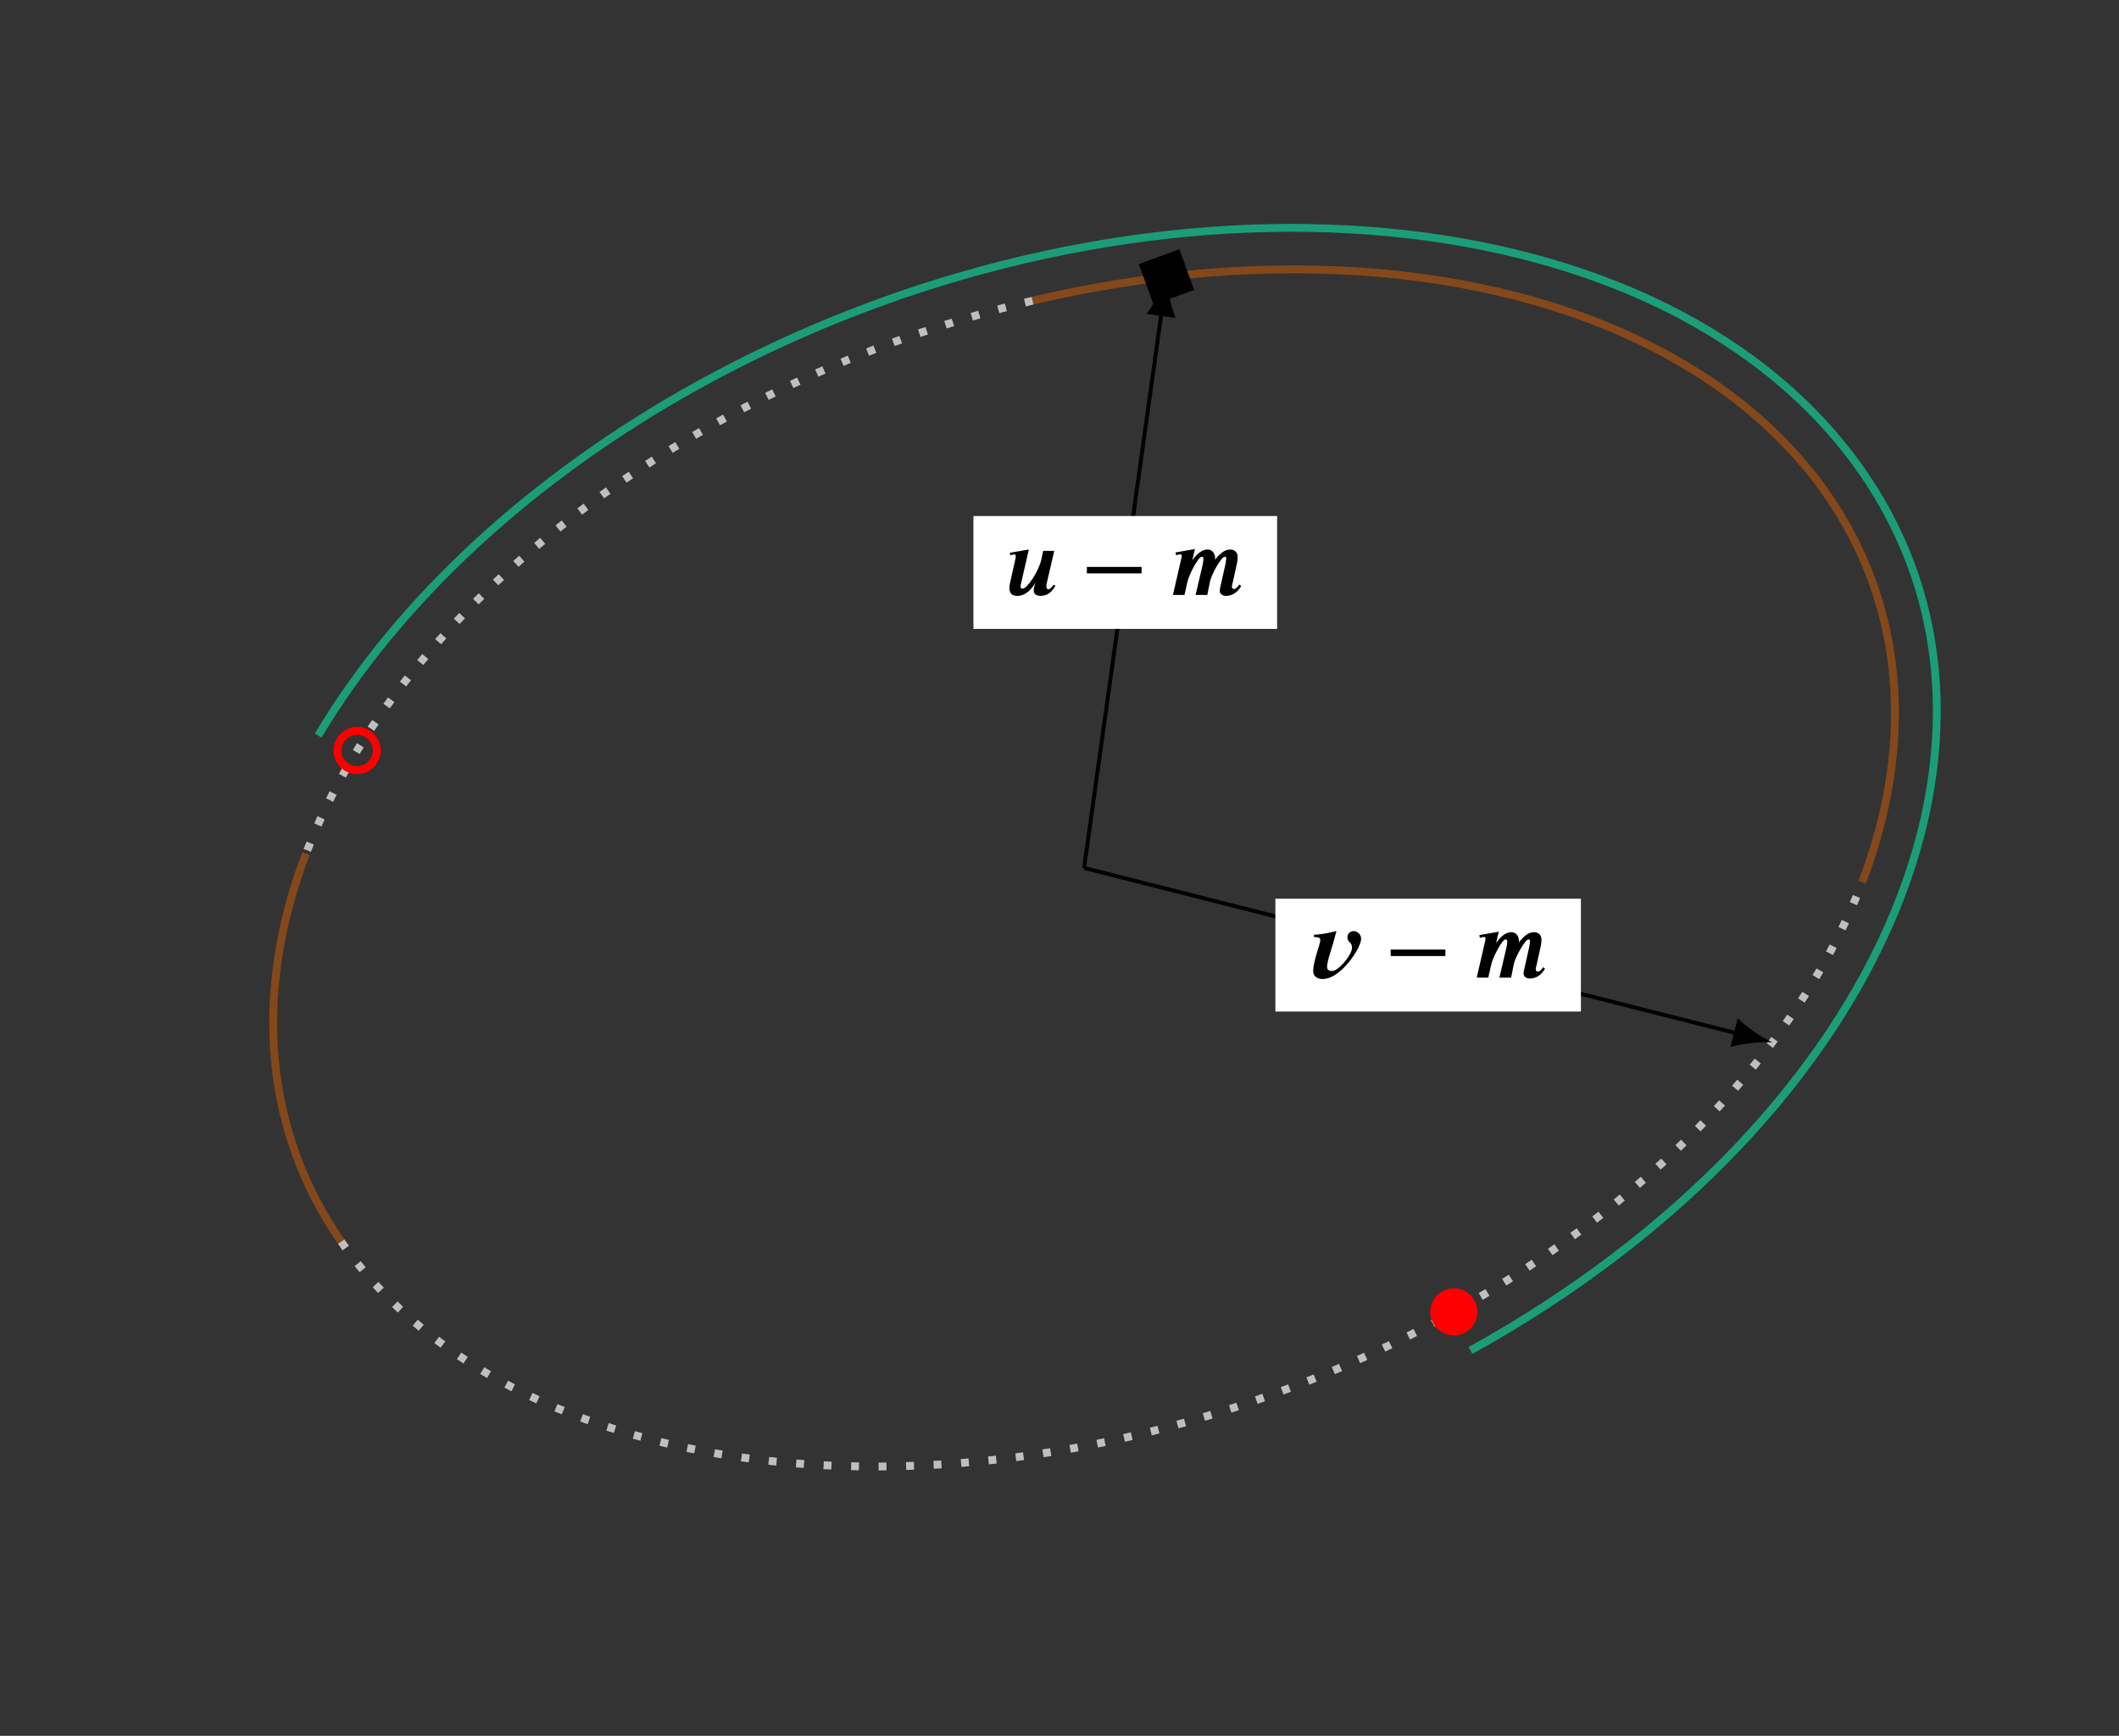 <?xml version="1.0" encoding="UTF-8"?>
<svg xmlns="http://www.w3.org/2000/svg" xmlns:xlink="http://www.w3.org/1999/xlink" width="214.882pt" height="176.017pt" viewBox="0 0 214.882 176.017" version="1.1">
<rect x="0" y="0" width="214.882" height="176.017" fill="#333333" stroke="none"/>
<defs>
<g>
<symbol overflow="visible" id="glyph0-0">
<path style="stroke:none;" d=""/>
</symbol>
<symbol overflow="visible" id="glyph0-1">
<path style="stroke:none;" d="M 4.812 -1.031 C 4.609 -0.781 4.453 -0.578 4.266 -0.578 C 4.109 -0.578 4.078 -0.75 4.078 -0.922 C 4.078 -1 4.094 -1.062 4.094 -1.109 L 4.875 -4.469 L 3.75 -4.469 L 3.562 -3.578 C 3.312 -2.438 2.141 -0.641 1.672 -0.641 C 1.547 -0.641 1.453 -0.688 1.453 -0.875 C 1.453 -0.953 1.5 -1.125 1.516 -1.188 L 2.297 -4.609 L 0.375 -4.281 L 0.406 -4.031 C 0.703 -4.094 0.797 -4.109 0.844 -4.109 C 0.906 -4.109 0.969 -4.078 0.969 -3.891 C 0.969 -3.875 0.953 -3.766 0.938 -3.656 L 0.406 -1.281 C 0.359 -1.109 0.328 -0.922 0.328 -0.719 C 0.328 -0.297 0.484 0.094 1.109 0.094 C 2.062 0.094 2.656 -0.734 2.938 -1.188 L 2.953 -1.188 C 2.797 -0.75 2.797 -0.5 2.797 -0.375 C 2.797 -0.047 3.203 0.094 3.453 0.094 C 4.156 0.094 4.625 -0.266 5 -0.938 Z M 4.812 -1.031 "/>
</symbol>
<symbol overflow="visible" id="glyph0-2">
<path style="stroke:none;" d="M 7.062 -1.062 C 6.938 -0.875 6.719 -0.609 6.547 -0.609 C 6.375 -0.609 6.312 -0.703 6.312 -0.844 C 6.312 -0.984 6.375 -1.172 6.406 -1.312 L 6.812 -3.156 C 6.875 -3.422 6.891 -3.656 6.891 -3.844 C 6.891 -4.25 6.656 -4.609 6.141 -4.609 C 5.469 -4.609 5 -4.047 4.578 -3.562 C 4.594 -3.625 4.609 -3.688 4.609 -3.766 C 4.594 -4.141 4.359 -4.609 3.844 -4.609 C 3.5 -4.609 2.969 -4.453 2.312 -3.547 L 2.297 -3.547 L 2.562 -4.656 L 0.594 -4.312 L 0.641 -4.031 C 0.969 -4.109 1.031 -4.125 1.094 -4.125 C 1.172 -4.125 1.219 -4.062 1.219 -3.875 L 0.328 0 L 1.5 0 L 1.812 -1.391 C 1.969 -2.047 2.891 -3.875 3.25 -3.875 C 3.391 -3.875 3.422 -3.781 3.422 -3.656 C 3.422 -3.594 3.391 -3.234 3.344 -3.062 L 2.625 0 L 3.812 0 L 4.094 -1.391 C 4.234 -2.047 5.219 -3.875 5.578 -3.875 C 5.734 -3.875 5.734 -3.766 5.734 -3.656 C 5.734 -3.578 5.672 -3.203 5.641 -3.062 L 5.188 -1.047 C 5.125 -0.781 5.078 -0.594 5.078 -0.391 C 5.078 -0.078 5.422 0.094 5.688 0.094 C 6.469 0.094 6.953 -0.391 7.25 -0.906 Z M 7.062 -1.062 "/>
</symbol>
<symbol overflow="visible" id="glyph0-3">
<path style="stroke:none;" d="M 0.594 -4.109 C 0.797 -4.109 1.234 -4.125 1.234 -3.844 C 1.234 -3.703 1.203 -3.578 1.172 -3.453 C 0.938 -2.609 0.516 -1.5 0.516 -0.641 C 0.516 -0.094 0.984 0.141 1.469 0.141 C 1.922 0.141 2.406 -0.047 2.766 -0.297 C 3.672 -0.891 4.484 -1.906 5 -2.859 C 5.156 -3.156 5.375 -3.609 5.375 -3.953 C 5.375 -4.359 5.016 -4.719 4.609 -4.719 C 4.281 -4.719 3.984 -4.453 3.984 -4.109 C 3.984 -3.547 4.453 -3.594 4.453 -3.078 C 4.453 -2.953 4.422 -2.844 4.391 -2.734 C 4.234 -2.125 3.078 -0.672 2.422 -0.672 C 2.141 -0.672 1.922 -0.781 1.922 -1.094 C 1.922 -1.641 2.375 -2.922 2.547 -3.516 C 2.656 -3.906 2.75 -4.312 2.875 -4.719 C 2.141 -4.547 1.375 -4.375 0.594 -4.344 Z M 0.594 -4.109 "/>
</symbol>
<symbol overflow="visible" id="glyph1-0">
<path style="stroke:none;" d=""/>
</symbol>
<symbol overflow="visible" id="glyph1-1">
<path style="stroke:none;" d="M 6.188 -2.188 L 6.188 -2.844 L 0.641 -2.844 L 0.641 -2.188 Z M 6.188 -2.188 "/>
</symbol>
</g>
</defs>
<g id="surface1">
<path style="fill:none;stroke-width:0.797;stroke-linecap:butt;stroke-linejoin:miter;stroke:rgb(85.097%,37.256%,0.783%);stroke-opacity:0.5;stroke-miterlimit:10;" d="M 78.9 -1.449 C 87.177 20.227 79.783 40.539 59.509 51.828 C 42.74 61.164 19.037 63.25 -5.221 57.516 " transform="matrix(1,0,0,-1,109.932,88.008)"/>
<path style="fill:none;stroke-width:0.797;stroke-linecap:butt;stroke-linejoin:miter;stroke:rgb(75%,75%,75%);stroke-opacity:1;stroke-dasharray:0.797,1.993;stroke-miterlimit:10;" d="M -5.221 57.516 C -39.713 49.363 -69.166 26.953 -78.901 1.449 " transform="matrix(1,0,0,-1,109.932,88.008)"/>
<path style="fill:none;stroke-width:0.797;stroke-linecap:butt;stroke-linejoin:miter;stroke:rgb(85.097%,37.256%,0.783%);stroke-opacity:0.5;stroke-miterlimit:10;" d="M -78.901 1.449 C -84.346 -12.816 -83.084 -26.75 -75.33 -37.894 " transform="matrix(1,0,0,-1,109.932,88.008)"/>
<path style="fill:none;stroke-width:0.797;stroke-linecap:butt;stroke-linejoin:miter;stroke:rgb(75%,75%,75%);stroke-opacity:1;stroke-dasharray:0.797,1.993;stroke-miterlimit:10;" d="M -75.33 -37.894 C -57.12 -64.082 -8.631 -68.344 32.974 -47.414 C 55.236 -36.215 72.056 -19.383 78.9 -1.449 " transform="matrix(1,0,0,-1,109.932,88.008)"/>
<path style="fill:none;stroke-width:0.797;stroke-linecap:butt;stroke-linejoin:miter;stroke:rgb(10.587%,61.96%,46.666%);stroke-opacity:1;stroke-miterlimit:10;" d="M 39.185 -48.933 C 81.748 -25.383 98.709 15.613 77.068 42.641 C 55.427 69.664 3.381 72.481 -39.186 48.934 C -55.92 39.672 -69.432 27.207 -77.674 13.418 " transform="matrix(1,0,0,-1,109.932,88.008)"/>
<path style="fill-rule:nonzero;fill:rgb(0%,0%,0%);fill-opacity:1;stroke-width:0.399;stroke-linecap:butt;stroke-linejoin:miter;stroke:rgb(0%,0%,0%);stroke-opacity:1;stroke-miterlimit:10;" d="M 7.166 57.367 L 5.802 61.113 L 9.548 62.477 L 10.908 58.731 Z M 7.166 57.367 " transform="matrix(1,0,0,-1,109.932,88.008)"/>
<path style="fill:none;stroke-width:0.399;stroke-linecap:butt;stroke-linejoin:miter;stroke:rgb(0%,0%,0%);stroke-opacity:1;stroke-miterlimit:10;" d="M 0.002 0 L 7.861 56.367 " transform="matrix(1,0,0,-1,109.932,88.008)"/>
<path style=" stroke:none;fill-rule:nonzero;fill:rgb(0%,0%,0%);fill-opacity:1;" d="M 118.289 28.086 C 117.941 29.113 117.113 30.742 116.254 31.832 L 119.219 32.242 C 118.691 30.961 118.34 29.168 118.289 28.086 "/>
<path style=" stroke:none;fill-rule:nonzero;fill:rgb(100%,100%,100%);fill-opacity:1;" d="M 98.711 63.77 L 129.508 63.77 L 129.508 52.324 L 98.711 52.324 Z M 98.711 63.77 "/>
<g style="fill:rgb(0%,0%,0%);fill-opacity:1;">
  <use xlink:href="#glyph0-1" x="102.033" y="60.329"/>
</g>
<g style="fill:rgb(0%,0%,0%);fill-opacity:1;">
  <use xlink:href="#glyph1-1" x="109.577" y="60.329"/>
</g>
<g style="fill:rgb(0%,0%,0%);fill-opacity:1;">
  <use xlink:href="#glyph0-2" x="118.615" y="60.329"/>
</g>
<path style="fill:none;stroke-width:0.399;stroke-linecap:butt;stroke-linejoin:miter;stroke:rgb(0%,0%,0%);stroke-opacity:1;stroke-miterlimit:10;" d="M 0.002 0 L 66.306 -16.801 " transform="matrix(1,0,0,-1,109.932,88.008)"/>
<path style=" stroke:none;fill-rule:nonzero;fill:rgb(0%,0%,0%);fill-opacity:1;" d="M 179.719 105.691 C 178.734 105.238 177.207 104.234 176.219 103.262 L 175.484 106.16 C 176.816 105.777 178.637 105.625 179.719 105.691 "/>
<path style=" stroke:none;fill-rule:nonzero;fill:rgb(100%,100%,100%);fill-opacity:1;" d="M 129.332 102.57 L 160.316 102.57 L 160.316 91.129 L 129.332 91.129 Z M 129.332 102.57 "/>
<g style="fill:rgb(0%,0%,0%);fill-opacity:1;">
  <use xlink:href="#glyph0-3" x="132.653" y="99.131"/>
</g>
<g style="fill:rgb(0%,0%,0%);fill-opacity:1;">
  <use xlink:href="#glyph1-1" x="140.386" y="99.131"/>
</g>
<g style="fill:rgb(0%,0%,0%);fill-opacity:1;">
  <use xlink:href="#glyph0-2" x="149.424" y="99.131"/>
</g>
<path style="fill:none;stroke-width:0.797;stroke-linecap:butt;stroke-linejoin:miter;stroke:rgb(100%,0%,0%);stroke-opacity:1;stroke-miterlimit:10;" d="M -71.842 12.586 C -72.221 13.621 -73.362 14.156 -74.397 13.778 C -75.432 13.403 -75.963 12.258 -75.588 11.223 C -75.213 10.192 -74.069 9.656 -73.034 10.035 C -71.998 10.41 -71.467 11.555 -71.842 12.586 Z M -71.842 12.586 " transform="matrix(1,0,0,-1,109.932,88.008)"/>
<path style="fill-rule:nonzero;fill:rgb(100%,0%,0%);fill-opacity:1;stroke-width:0.797;stroke-linecap:butt;stroke-linejoin:miter;stroke:rgb(100%,0%,0%);stroke-opacity:1;stroke-miterlimit:10;" d="M 39.373 -44.336 C 38.998 -43.301 37.853 -42.769 36.822 -43.144 C 35.787 -43.523 35.252 -44.664 35.63 -45.699 C 36.005 -46.734 37.15 -47.265 38.181 -46.89 C 39.216 -46.515 39.752 -45.371 39.373 -44.336 Z M 39.373 -44.336 " transform="matrix(1,0,0,-1,109.932,88.008)"/>
</g>
</svg>
